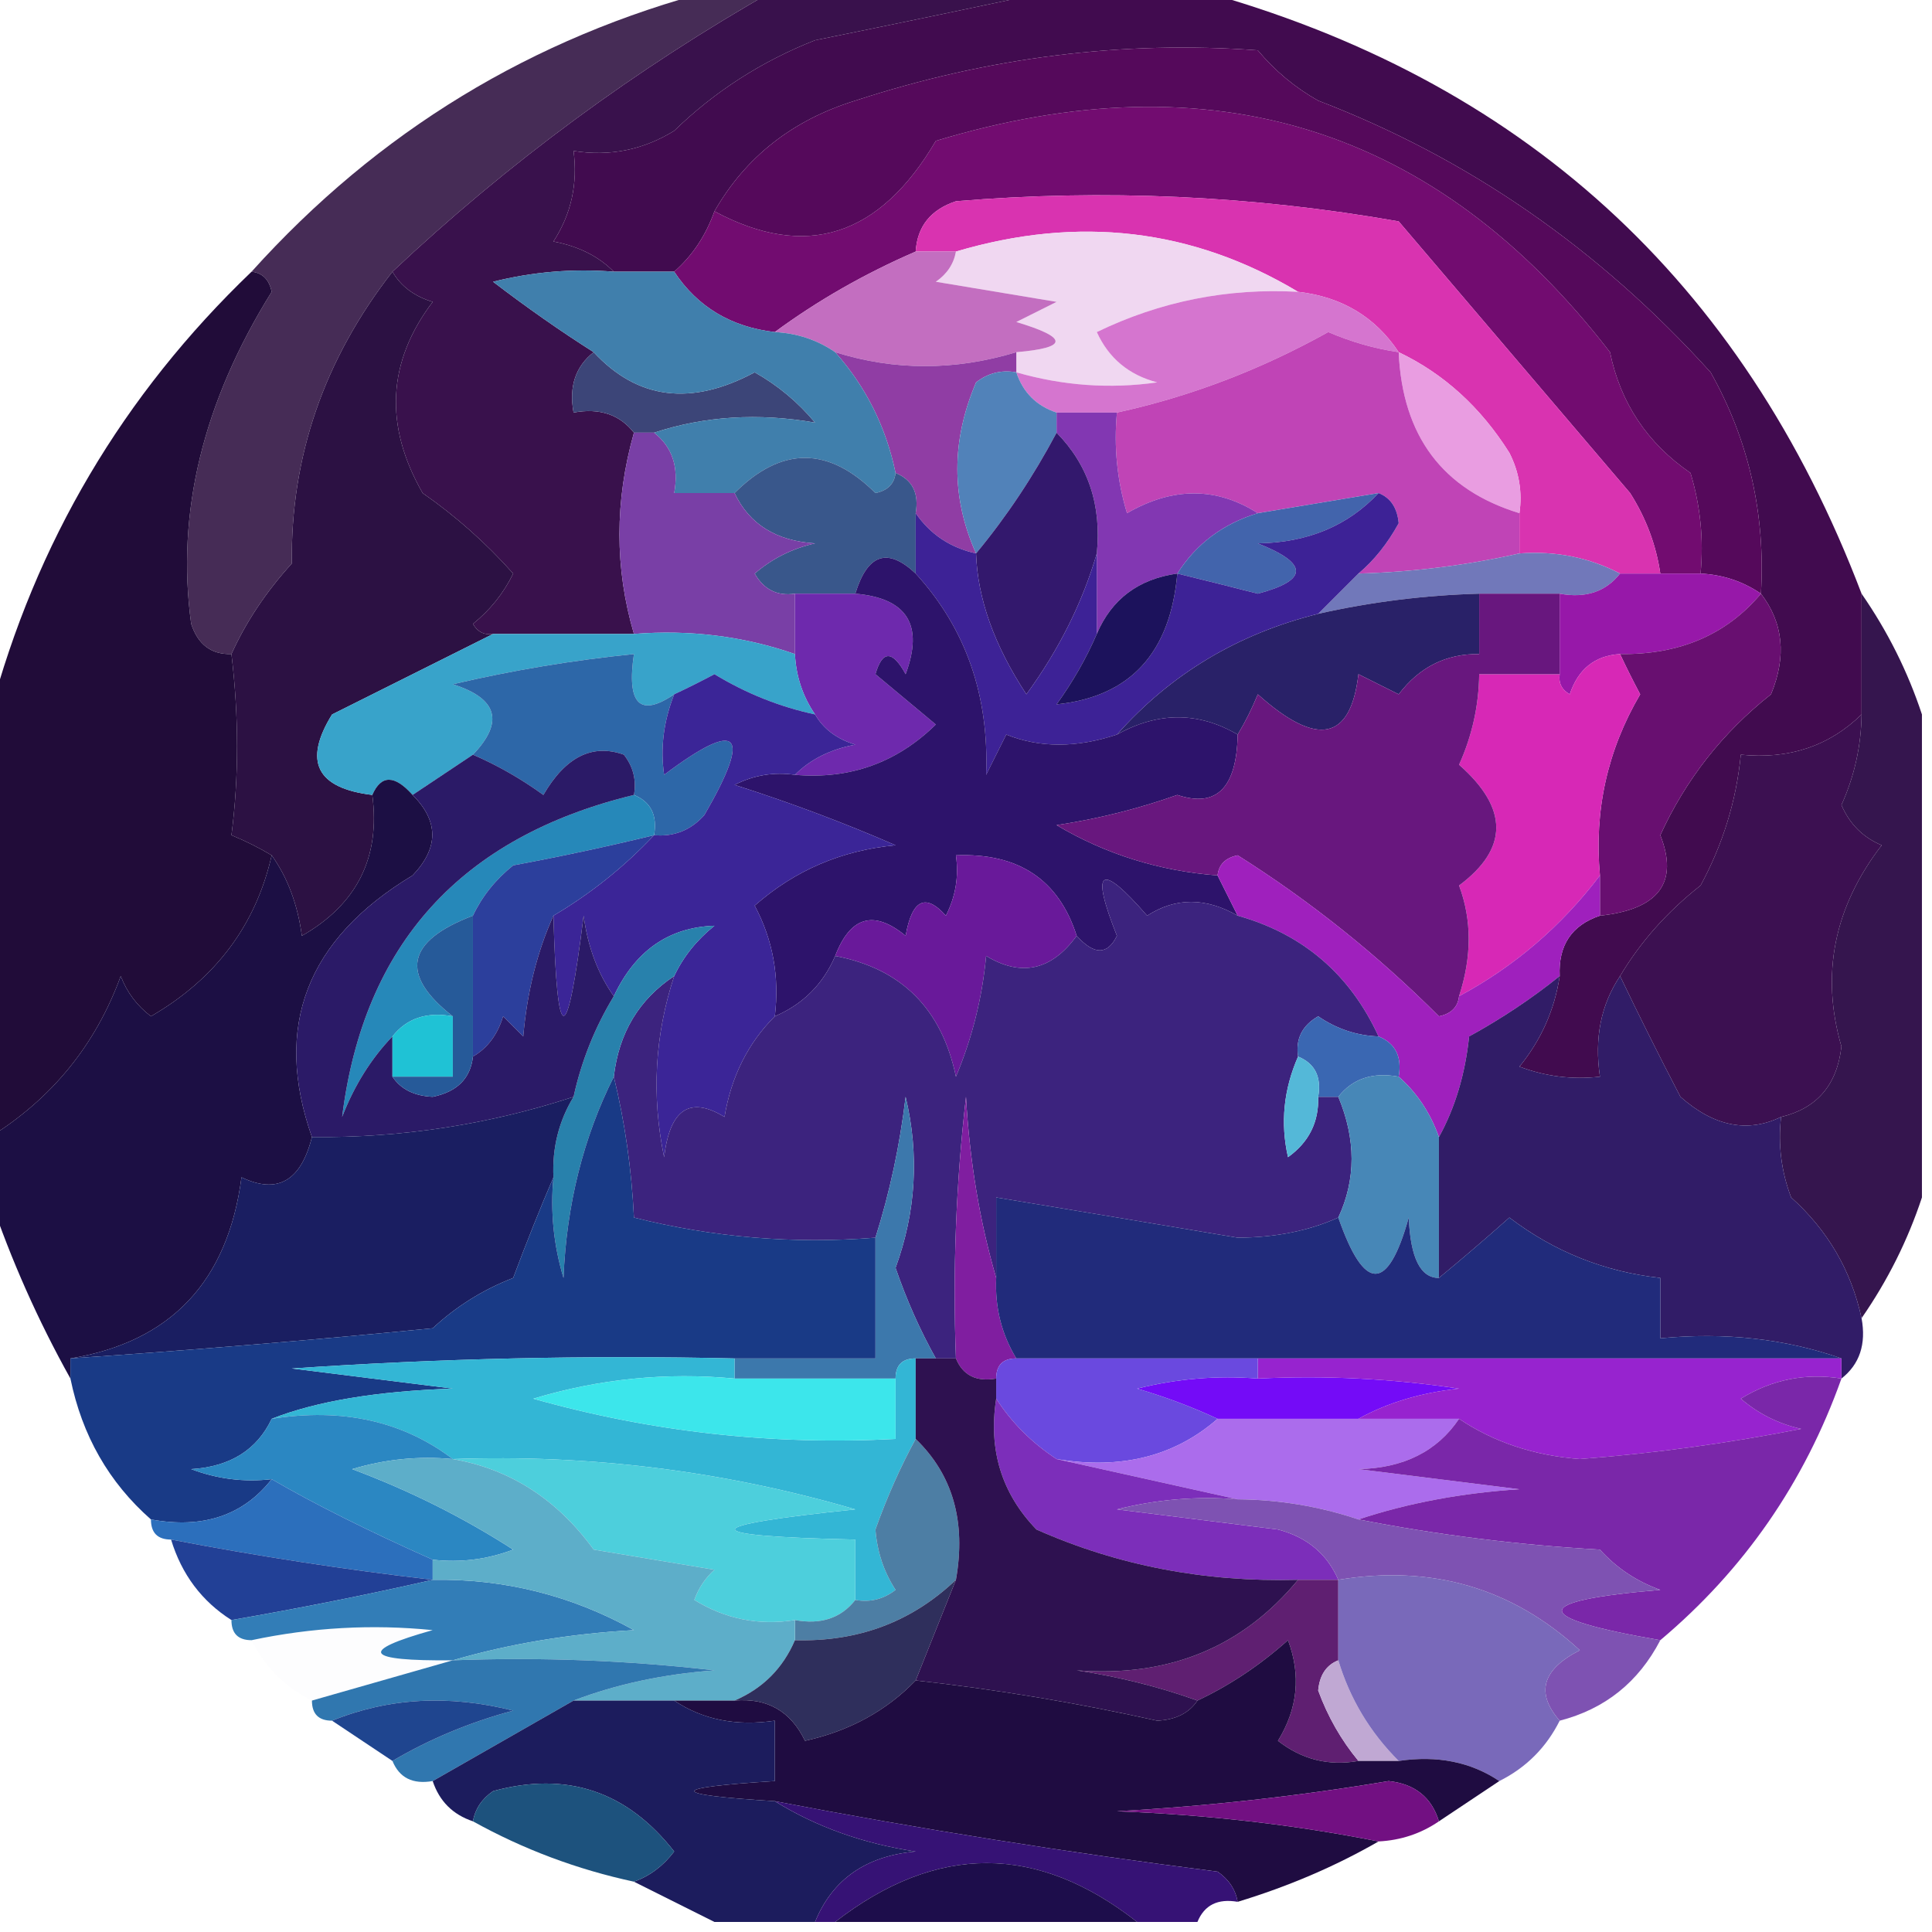 <?xml version="1.0" encoding="UTF-8"?>
<svg xmlns="http://www.w3.org/2000/svg" version="1.1" width="96px" height="96px" style="shape-rendering:geometricPrecision; text-rendering:geometricPrecision; image-rendering:optimizeQuality; fill-rule:evenodd; clip-rule:evenodd" xmlns:xlink="http://www.w3.org/1999/xlink">
<g><path style="opacity:1" fill="#410b4f" d="M 52.5,-0.5 C 54.833,-0.5 57.167,-0.5 59.5,-0.5C 75.57,3.903 86.57,13.903 92.5,29.5C 92.5,31.5 92.5,33.5 92.5,35.5C 90.886,37.075 88.886,37.741 86.5,37.5C 86.276,39.787 85.609,41.953 84.5,44C 82.845,45.301 81.511,46.801 80.5,48.5C 79.549,49.919 79.216,51.585 79.5,53.5C 78.127,53.657 76.793,53.49 75.5,53C 76.582,51.67 77.249,50.17 77.5,48.5C 77.427,46.973 78.094,45.973 79.5,45.5C 82.423,45.187 83.423,43.854 82.5,41.5C 83.761,38.736 85.595,36.403 88,34.5C 88.78,32.613 88.613,30.946 87.5,29.5C 87.732,25.543 86.899,21.876 85,18.5C 79.453,12.36 72.953,7.86 65.5,5C 64.354,4.355 63.354,3.522 62.5,2.5C 55.774,2.007 49.107,2.841 42.5,5C 39.383,5.963 37.049,7.796 35.5,10.5C 35.068,11.71 34.401,12.71 33.5,13.5C 32.5,13.5 31.5,13.5 30.5,13.5C 29.738,12.732 28.738,12.232 27.5,12C 28.38,10.644 28.713,9.144 28.5,7.5C 30.288,7.785 31.955,7.452 33.5,6.5C 35.512,4.545 37.846,3.045 40.5,2C 44.637,1.161 48.637,0.327 52.5,-0.5 Z"/></g>
<g><path style="opacity:0.86" fill="#290b3c" d="M 35.5,-0.5 C 36.5,-0.5 37.5,-0.5 38.5,-0.5C 31.58,3.427 25.247,8.093 19.5,13.5C 16.102,17.863 14.436,22.696 14.5,28C 13.219,29.409 12.219,30.909 11.5,32.5C 10.503,32.53 9.836,32.03 9.5,31C 8.745,25.494 10.078,19.994 13.5,14.5C 13.376,13.893 13.043,13.56 12.5,13.5C 18.776,6.529 26.443,1.863 35.5,-0.5 Z"/></g>
<g><path style="opacity:1" fill="#720c70" d="M 84.5,28.5 C 83.833,28.5 83.167,28.5 82.5,28.5C 82.291,27.078 81.791,25.745 81,24.5C 77.167,20 73.333,15.5 69.5,11C 62.202,9.717 54.869,9.383 47.5,10C 46.244,10.417 45.577,11.25 45.5,12.5C 42.968,13.596 40.635,14.929 38.5,16.5C 36.326,16.25 34.659,15.25 33.5,13.5C 34.401,12.71 35.068,11.71 35.5,10.5C 40.036,12.932 43.703,11.765 46.5,7C 60.227,2.845 71.393,6.345 80,17.5C 80.518,20.023 81.852,22.023 84,23.5C 84.493,25.134 84.66,26.801 84.5,28.5 Z"/></g>
<g><path style="opacity:1" fill="#d933b0" d="M 82.5,28.5 C 81.833,28.5 81.167,28.5 80.5,28.5C 78.958,27.699 77.291,27.366 75.5,27.5C 75.5,26.833 75.5,26.167 75.5,25.5C 75.65,24.448 75.483,23.448 75,22.5C 73.574,20.234 71.74,18.568 69.5,17.5C 68.341,15.75 66.674,14.75 64.5,14.5C 59.252,11.36 53.585,10.694 47.5,12.5C 46.833,12.5 46.167,12.5 45.5,12.5C 45.577,11.25 46.244,10.417 47.5,10C 54.869,9.383 62.202,9.717 69.5,11C 73.333,15.5 77.167,20 81,24.5C 81.791,25.745 82.291,27.078 82.5,28.5 Z"/></g>
<g><path style="opacity:1" fill="#55095b" d="M 87.5,29.5 C 86.609,28.89 85.609,28.557 84.5,28.5C 84.66,26.801 84.493,25.134 84,23.5C 81.852,22.023 80.518,20.023 80,17.5C 71.393,6.345 60.227,2.845 46.5,7C 43.703,11.765 40.036,12.932 35.5,10.5C 37.049,7.796 39.383,5.963 42.5,5C 49.107,2.841 55.774,2.007 62.5,2.5C 63.354,3.522 64.354,4.355 65.5,5C 72.953,7.86 79.453,12.36 85,18.5C 86.899,21.876 87.732,25.543 87.5,29.5 Z"/></g>
<g><path style="opacity:1" fill="#f0d7f1" d="M 64.5,14.5 C 60.987,14.307 57.654,14.974 54.5,16.5C 55.09,17.799 56.09,18.632 57.5,19C 55.153,19.334 52.819,19.167 50.5,18.5C 50.5,18.167 50.5,17.833 50.5,17.5C 53.097,17.279 53.097,16.779 50.5,16C 51.167,15.667 51.833,15.333 52.5,15C 50.5,14.667 48.5,14.333 46.5,14C 47.056,13.617 47.389,13.117 47.5,12.5C 53.585,10.694 59.252,11.36 64.5,14.5 Z"/></g>
<g><path style="opacity:1" fill="#c36ec0" d="M 45.5,12.5 C 46.167,12.5 46.833,12.5 47.5,12.5C 47.389,13.117 47.056,13.617 46.5,14C 48.5,14.333 50.5,14.667 52.5,15C 51.833,15.333 51.167,15.667 50.5,16C 53.097,16.779 53.097,17.279 50.5,17.5C 47.447,18.424 44.447,18.424 41.5,17.5C 40.609,16.89 39.609,16.557 38.5,16.5C 40.635,14.929 42.968,13.596 45.5,12.5 Z"/></g>
<g><path style="opacity:1" fill="#39114c" d="M 38.5,-0.5 C 43.167,-0.5 47.833,-0.5 52.5,-0.5C 48.637,0.327 44.637,1.161 40.5,2C 37.846,3.045 35.512,4.545 33.5,6.5C 31.955,7.452 30.288,7.785 28.5,7.5C 28.713,9.144 28.38,10.644 27.5,12C 28.738,12.232 29.738,12.732 30.5,13.5C 28.473,13.338 26.473,13.505 24.5,14C 26.183,15.286 27.849,16.453 29.5,17.5C 28.596,18.209 28.263,19.209 28.5,20.5C 29.791,20.263 30.791,20.596 31.5,21.5C 30.54,24.902 30.54,28.235 31.5,31.5C 29.167,31.5 26.833,31.5 24.5,31.5C 24.062,31.565 23.728,31.399 23.5,31C 24.357,30.311 25.023,29.478 25.5,28.5C 24.149,26.981 22.649,25.648 21,24.5C 19.078,21.144 19.245,17.978 21.5,15C 20.584,14.722 19.918,14.222 19.5,13.5C 25.247,8.093 31.58,3.427 38.5,-0.5 Z"/></g>
<g><path style="opacity:1" fill="#d575cf" d="M 64.5,14.5 C 66.674,14.75 68.341,15.75 69.5,17.5C 68.305,17.323 67.138,16.989 66,16.5C 62.634,18.375 59.134,19.708 55.5,20.5C 54.5,20.5 53.5,20.5 52.5,20.5C 51.5,20.167 50.833,19.5 50.5,18.5C 52.819,19.167 55.153,19.334 57.5,19C 56.09,18.632 55.09,17.799 54.5,16.5C 57.654,14.974 60.987,14.307 64.5,14.5 Z"/></g>
<g><path style="opacity:1" fill="#903da4" d="M 41.5,17.5 C 44.447,18.424 47.447,18.424 50.5,17.5C 50.5,17.833 50.5,18.167 50.5,18.5C 49.761,18.369 49.094,18.536 48.5,19C 47.262,21.907 47.262,24.741 48.5,27.5C 47.222,27.218 46.222,26.551 45.5,25.5C 45.672,24.508 45.338,23.842 44.5,23.5C 44.025,21.216 43.025,19.216 41.5,17.5 Z"/></g>
<g><path style="opacity:1" fill="#3c4578" d="M 29.5,17.5 C 31.683,19.856 34.35,20.189 37.5,18.5C 38.646,19.145 39.646,19.978 40.5,21C 37.681,20.508 35.014,20.674 32.5,21.5C 32.167,21.5 31.833,21.5 31.5,21.5C 30.791,20.596 29.791,20.263 28.5,20.5C 28.263,19.209 28.596,18.209 29.5,17.5 Z"/></g>
<g><path style="opacity:1" fill="#2c1143" d="M 19.5,13.5 C 19.918,14.222 20.584,14.722 21.5,15C 19.245,17.978 19.078,21.144 21,24.5C 22.649,25.648 24.149,26.981 25.5,28.5C 25.023,29.478 24.357,30.311 23.5,31C 23.728,31.399 24.062,31.565 24.5,31.5C 21.925,32.787 19.259,34.121 16.5,35.5C 15.059,37.833 15.725,39.166 18.5,39.5C 18.908,42.599 17.741,44.933 15,46.5C 14.79,44.942 14.29,43.608 13.5,42.5C 12.867,42.12 12.2,41.787 11.5,41.5C 11.872,38.617 11.872,35.617 11.5,32.5C 12.219,30.909 13.219,29.409 14.5,28C 14.436,22.696 16.102,17.863 19.5,13.5 Z"/></g>
<g><path style="opacity:1" fill="#5182b9" d="M 50.5,18.5 C 50.833,19.5 51.5,20.167 52.5,20.5C 52.5,20.833 52.5,21.167 52.5,21.5C 51.343,23.678 50.01,25.678 48.5,27.5C 47.262,24.741 47.262,21.907 48.5,19C 49.094,18.536 49.761,18.369 50.5,18.5 Z"/></g>
<g><path style="opacity:1" fill="#e99de1" d="M 69.5,17.5 C 71.74,18.568 73.574,20.234 75,22.5C 75.483,23.448 75.65,24.448 75.5,25.5C 71.684,24.334 69.684,21.667 69.5,17.5 Z"/></g>
<g><path style="opacity:1" fill="#407fac" d="M 30.5,13.5 C 31.5,13.5 32.5,13.5 33.5,13.5C 34.659,15.25 36.326,16.25 38.5,16.5C 39.609,16.557 40.609,16.89 41.5,17.5C 43.025,19.216 44.025,21.216 44.5,23.5C 44.44,24.043 44.107,24.376 43.5,24.5C 41.162,22.17 38.829,22.17 36.5,24.5C 35.5,24.5 34.5,24.5 33.5,24.5C 33.737,23.209 33.404,22.209 32.5,21.5C 35.014,20.674 37.681,20.508 40.5,21C 39.646,19.978 38.646,19.145 37.5,18.5C 34.35,20.189 31.683,19.856 29.5,17.5C 27.849,16.453 26.183,15.286 24.5,14C 26.473,13.505 28.473,13.338 30.5,13.5 Z"/></g>
<g><path style="opacity:1" fill="#c044b6" d="M 69.5,17.5 C 69.684,21.667 71.684,24.334 75.5,25.5C 75.5,26.167 75.5,26.833 75.5,27.5C 72.873,28.092 70.206,28.425 67.5,28.5C 68.278,27.844 68.944,27.011 69.5,26C 69.43,25.235 69.097,24.735 68.5,24.5C 66.5,24.833 64.5,25.167 62.5,25.5C 60.44,24.189 58.273,24.189 56,25.5C 55.507,23.866 55.34,22.199 55.5,20.5C 59.134,19.708 62.634,18.375 66,16.5C 67.138,16.989 68.305,17.323 69.5,17.5 Z"/></g>
<g><path style="opacity:1" fill="#8237b2" d="M 52.5,21.5 C 52.5,21.167 52.5,20.833 52.5,20.5C 53.5,20.5 54.5,20.5 55.5,20.5C 55.34,22.199 55.507,23.866 56,25.5C 58.273,24.189 60.44,24.189 62.5,25.5C 60.77,26.026 59.436,27.026 58.5,28.5C 56.569,28.771 55.236,29.771 54.5,31.5C 54.5,30.167 54.5,28.833 54.5,27.5C 54.741,25.102 54.074,23.102 52.5,21.5 Z"/></g>
<g><path style="opacity:1" fill="#39578b" d="M 44.5,23.5 C 45.338,23.842 45.672,24.508 45.5,25.5C 45.5,26.5 45.5,27.5 45.5,28.5C 44.105,27.185 43.105,27.519 42.5,29.5C 41.5,29.5 40.5,29.5 39.5,29.5C 38.624,29.631 37.957,29.297 37.5,28.5C 38.376,27.749 39.376,27.249 40.5,27C 38.563,26.878 37.23,26.045 36.5,24.5C 38.829,22.17 41.162,22.17 43.5,24.5C 44.107,24.376 44.44,24.043 44.5,23.5 Z"/></g>
<g><path style="opacity:1" fill="#210c39" d="M 12.5,13.5 C 13.043,13.56 13.376,13.893 13.5,14.5C 10.078,19.994 8.745,25.494 9.5,31C 9.836,32.03 10.503,32.53 11.5,32.5C 11.872,35.617 11.872,38.617 11.5,41.5C 12.2,41.787 12.867,42.12 13.5,42.5C 12.712,45.97 10.712,48.637 7.5,50.5C 6.808,49.975 6.308,49.308 6,48.5C 4.754,51.913 2.587,54.58 -0.5,56.5C -0.5,49.5 -0.5,42.5 -0.5,35.5C 1.772,26.956 6.106,19.623 12.5,13.5 Z"/></g>
<g><path style="opacity:1" fill="#793fa6" d="M 31.5,21.5 C 31.833,21.5 32.167,21.5 32.5,21.5C 33.404,22.209 33.737,23.209 33.5,24.5C 34.5,24.5 35.5,24.5 36.5,24.5C 37.23,26.045 38.563,26.878 40.5,27C 39.376,27.249 38.376,27.749 37.5,28.5C 37.957,29.297 38.624,29.631 39.5,29.5C 39.5,30.5 39.5,31.5 39.5,32.5C 36.946,31.612 34.279,31.279 31.5,31.5C 30.54,28.235 30.54,24.902 31.5,21.5 Z"/></g>
<g><path style="opacity:1" fill="#4264ac" d="M 68.5,24.5 C 66.974,26.13 64.974,26.963 62.5,27C 65.028,27.998 65.028,28.831 62.5,29.5C 61.151,29.154 59.818,28.821 58.5,28.5C 59.436,27.026 60.77,26.026 62.5,25.5C 64.5,25.167 66.5,24.833 68.5,24.5 Z"/></g>
<g><path style="opacity:1" fill="#7178ba" d="M 75.5,27.5 C 77.291,27.366 78.958,27.699 80.5,28.5C 79.791,29.404 78.791,29.737 77.5,29.5C 76.167,29.5 74.833,29.5 73.5,29.5C 70.794,29.575 68.127,29.908 65.5,30.5C 66.167,29.833 66.833,29.167 67.5,28.5C 70.206,28.425 72.873,28.092 75.5,27.5 Z"/></g>
<g><path style="opacity:1" fill="#33186d" d="M 52.5,21.5 C 54.074,23.102 54.741,25.102 54.5,27.5C 53.783,29.953 52.616,32.287 51,34.5C 49.405,32.073 48.572,29.74 48.5,27.5C 50.01,25.678 51.343,23.678 52.5,21.5 Z"/></g>
<g><path style="opacity:1" fill="#6e29ad" d="M 39.5,29.5 C 40.5,29.5 41.5,29.5 42.5,29.5C 45.076,29.722 45.91,31.055 45,33.5C 44.346,32.304 43.846,32.304 43.5,33.5C 44.5,34.333 45.5,35.167 46.5,36C 44.559,37.903 42.226,38.736 39.5,38.5C 40.263,37.732 41.263,37.232 42.5,37C 41.584,36.722 40.917,36.222 40.5,35.5C 39.89,34.609 39.557,33.609 39.5,32.5C 39.5,31.5 39.5,30.5 39.5,29.5 Z"/></g>
<g><path style="opacity:1" fill="#9718a9" d="M 80.5,28.5 C 81.167,28.5 81.833,28.5 82.5,28.5C 83.167,28.5 83.833,28.5 84.5,28.5C 85.609,28.557 86.609,28.89 87.5,29.5C 85.794,31.536 83.461,32.536 80.5,32.5C 79.25,32.577 78.417,33.244 78,34.5C 77.601,34.272 77.435,33.938 77.5,33.5C 77.5,32.167 77.5,30.833 77.5,29.5C 78.791,29.737 79.791,29.404 80.5,28.5 Z"/></g>
<g><path style="opacity:1" fill="#38a3ca" d="M 24.5,31.5 C 26.833,31.5 29.167,31.5 31.5,31.5C 34.279,31.279 36.946,31.612 39.5,32.5C 39.557,33.609 39.89,34.609 40.5,35.5C 38.742,35.123 37.075,34.456 35.5,33.5C 34.816,33.863 34.15,34.196 33.5,34.5C 31.797,35.66 31.131,34.993 31.5,32.5C 28.478,32.804 25.478,33.304 22.5,34C 24.727,34.704 25.06,35.871 23.5,37.5C 22.5,38.167 21.5,38.833 20.5,39.5C 19.604,38.494 18.938,38.494 18.5,39.5C 15.725,39.166 15.059,37.833 16.5,35.5C 19.259,34.121 21.925,32.787 24.5,31.5 Z"/></g>
<g><path style="opacity:1" fill="#680f70" d="M 87.5,29.5 C 88.613,30.946 88.78,32.613 88,34.5C 85.595,36.403 83.761,38.736 82.5,41.5C 83.423,43.854 82.423,45.187 79.5,45.5C 79.5,44.833 79.5,44.167 79.5,43.5C 79.204,40.276 79.87,37.276 81.5,34.5C 81.137,33.816 80.804,33.15 80.5,32.5C 83.461,32.536 85.794,31.536 87.5,29.5 Z"/></g>
<g><path style="opacity:1" fill="#2d67a8" d="M 33.5,34.5 C 32.972,35.847 32.805,37.181 33,38.5C 36.725,35.703 37.392,36.37 35,40.5C 34.329,41.252 33.496,41.586 32.5,41.5C 32.672,40.508 32.338,39.842 31.5,39.5C 31.631,38.761 31.464,38.094 31,37.5C 29.434,36.939 28.101,37.606 27,39.5C 25.887,38.695 24.721,38.028 23.5,37.5C 25.06,35.871 24.727,34.704 22.5,34C 25.478,33.304 28.478,32.804 31.5,32.5C 31.131,34.993 31.797,35.66 33.5,34.5 Z"/></g>
<g><path style="opacity:1" fill="#292168" d="M 73.5,29.5 C 73.5,30.5 73.5,31.5 73.5,32.5C 71.857,32.48 70.524,33.147 69.5,34.5C 68.833,34.167 68.167,33.833 67.5,33.5C 67.113,36.807 65.446,37.141 62.5,34.5C 62.213,35.2 61.88,35.867 61.5,36.5C 59.549,35.359 57.549,35.359 55.5,36.5C 58.166,33.496 61.499,31.496 65.5,30.5C 68.127,29.908 70.794,29.575 73.5,29.5 Z"/></g>
<g><path style="opacity:1" fill="#3c1051" d="M 92.5,35.5 C 92.481,37.06 92.148,38.56 91.5,40C 91.905,40.945 92.572,41.612 93.5,42C 91.127,45.086 90.461,48.419 91.5,52C 91.285,53.908 90.285,55.074 88.5,55.5C 86.835,56.306 85.169,55.973 83.5,54.5C 82.441,52.466 81.441,50.466 80.5,48.5C 81.511,46.801 82.845,45.301 84.5,44C 85.609,41.953 86.276,39.787 86.5,37.5C 88.886,37.741 90.886,37.075 92.5,35.5 Z"/></g>
<g><path style="opacity:1" fill="#3d2296" d="M 68.5,24.5 C 69.097,24.735 69.43,25.235 69.5,26C 68.944,27.011 68.278,27.844 67.5,28.5C 66.833,29.167 66.167,29.833 65.5,30.5C 61.499,31.496 58.166,33.496 55.5,36.5C 53.494,37.166 51.66,37.166 50,36.5C 49.667,37.167 49.333,37.833 49,38.5C 49.153,34.553 47.986,31.219 45.5,28.5C 45.5,27.5 45.5,26.5 45.5,25.5C 46.222,26.551 47.222,27.218 48.5,27.5C 48.572,29.74 49.405,32.073 51,34.5C 52.616,32.287 53.783,29.953 54.5,27.5C 54.5,28.833 54.5,30.167 54.5,31.5C 53.972,32.721 53.305,33.887 52.5,35C 56.152,34.622 58.152,32.456 58.5,28.5C 59.818,28.821 61.151,29.154 62.5,29.5C 65.028,28.831 65.028,27.998 62.5,27C 64.974,26.963 66.974,26.13 68.5,24.5 Z"/></g>
<g><path style="opacity:1" fill="#1c125c" d="M 58.5,28.5 C 58.152,32.456 56.152,34.622 52.5,35C 53.305,33.887 53.972,32.721 54.5,31.5C 55.236,29.771 56.569,28.771 58.5,28.5 Z"/></g>
<g><path style="opacity:1" fill="#2d136b" d="M 45.5,28.5 C 47.986,31.219 49.153,34.553 49,38.5C 49.333,37.833 49.667,37.167 50,36.5C 51.66,37.166 53.494,37.166 55.5,36.5C 57.549,35.359 59.549,35.359 61.5,36.5C 61.45,39.152 60.45,40.152 58.5,39.5C 56.556,40.189 54.556,40.689 52.5,41C 54.941,42.446 57.608,43.279 60.5,43.5C 60.833,44.167 61.167,44.833 61.5,45.5C 59.914,44.587 58.414,44.587 57,45.5C 54.67,42.818 54.17,43.151 55.5,46.5C 55.03,47.463 54.364,47.463 53.5,46.5C 52.608,43.708 50.608,42.375 47.5,42.5C 47.65,43.552 47.483,44.552 47,45.5C 45.984,44.366 45.317,44.699 45,46.5C 43.421,45.2 42.255,45.534 41.5,47.5C 40.9,48.9 39.9,49.9 38.5,50.5C 38.739,48.533 38.406,46.7 37.5,45C 39.49,43.249 41.823,42.249 44.5,42C 41.924,40.878 39.257,39.878 36.5,39C 37.448,38.517 38.448,38.35 39.5,38.5C 42.226,38.736 44.559,37.903 46.5,36C 45.5,35.167 44.5,34.333 43.5,33.5C 43.846,32.304 44.346,32.304 45,33.5C 45.91,31.055 45.076,29.722 42.5,29.5C 43.105,27.519 44.105,27.185 45.5,28.5 Z"/></g>
<g><path style="opacity:1" fill="#d728b6" d="M 80.5,32.5 C 80.804,33.15 81.137,33.816 81.5,34.5C 79.87,37.276 79.204,40.276 79.5,43.5C 77.582,46.026 75.249,48.026 72.5,49.5C 73.138,47.54 73.138,45.707 72.5,44C 74.964,42.165 74.964,40.165 72.5,38C 73.148,36.56 73.481,35.06 73.5,33.5C 74.833,33.5 76.167,33.5 77.5,33.5C 77.435,33.938 77.601,34.272 78,34.5C 78.417,33.244 79.25,32.577 80.5,32.5 Z"/></g>
<g><path style="opacity:0.969" fill="#300f49" d="M 92.5,29.5 C 93.797,31.371 94.797,33.371 95.5,35.5C 95.5,43.5 95.5,51.5 95.5,59.5C 94.797,61.629 93.797,63.629 92.5,65.5C 91.986,63.132 90.82,61.132 89,59.5C 88.51,58.207 88.343,56.873 88.5,55.5C 90.285,55.074 91.285,53.908 91.5,52C 90.461,48.419 91.127,45.086 93.5,42C 92.572,41.612 91.905,40.945 91.5,40C 92.148,38.56 92.481,37.06 92.5,35.5C 92.5,33.5 92.5,31.5 92.5,29.5 Z"/></g>
<g><path style="opacity:1" fill="#68177e" d="M 73.5,29.5 C 74.833,29.5 76.167,29.5 77.5,29.5C 77.5,30.833 77.5,32.167 77.5,33.5C 76.167,33.5 74.833,33.5 73.5,33.5C 73.481,35.06 73.148,36.56 72.5,38C 74.964,40.165 74.964,42.165 72.5,44C 73.138,45.707 73.138,47.54 72.5,49.5C 72.44,50.043 72.107,50.376 71.5,50.5C 68.455,47.453 65.122,44.787 61.5,42.5C 60.893,42.624 60.56,42.957 60.5,43.5C 57.608,43.279 54.941,42.446 52.5,41C 54.556,40.689 56.556,40.189 58.5,39.5C 60.45,40.152 61.45,39.152 61.5,36.5C 61.88,35.867 62.213,35.2 62.5,34.5C 65.446,37.141 67.113,36.807 67.5,33.5C 68.167,33.833 68.833,34.167 69.5,34.5C 70.524,33.147 71.857,32.48 73.5,32.5C 73.5,31.5 73.5,30.5 73.5,29.5 Z"/></g>
<g><path style="opacity:1" fill="#3b2597" d="M 40.5,35.5 C 40.917,36.222 41.584,36.722 42.5,37C 41.263,37.232 40.263,37.732 39.5,38.5C 38.448,38.35 37.448,38.517 36.5,39C 39.257,39.878 41.924,40.878 44.5,42C 41.823,42.249 39.49,43.249 37.5,45C 38.406,46.7 38.739,48.533 38.5,50.5C 37.168,51.83 36.334,53.497 36,55.5C 34.283,54.448 33.283,55.114 33,57.5C 32.366,54.445 32.532,51.445 33.5,48.5C 33.953,47.542 34.62,46.708 35.5,46C 33.228,46.077 31.562,47.243 30.5,49.5C 29.71,48.392 29.21,47.058 29,45.5C 28.177,52.134 27.677,52.134 27.5,45.5C 29.349,44.407 31.016,43.074 32.5,41.5C 33.496,41.586 34.329,41.252 35,40.5C 37.392,36.37 36.725,35.703 33,38.5C 32.805,37.181 32.972,35.847 33.5,34.5C 34.15,34.196 34.816,33.863 35.5,33.5C 37.075,34.456 38.742,35.123 40.5,35.5 Z"/></g>
<g><path style="opacity:1" fill="#2688b9" d="M 31.5,39.5 C 32.338,39.842 32.672,40.508 32.5,41.5C 30.199,42.06 27.866,42.56 25.5,43C 24.619,43.708 23.953,44.542 23.5,45.5C 20.18,46.761 19.846,48.428 22.5,50.5C 21.209,50.263 20.209,50.596 19.5,51.5C 18.442,52.6 17.608,53.934 17,55.5C 18.073,46.92 22.906,41.587 31.5,39.5 Z"/></g>
<g><path style="opacity:1" fill="#2c3f9c" d="M 32.5,41.5 C 31.016,43.074 29.349,44.407 27.5,45.5C 26.691,47.292 26.191,49.292 26,51.5C 25.667,51.167 25.333,50.833 25,50.5C 24.722,51.416 24.222,52.083 23.5,52.5C 23.5,50.167 23.5,47.833 23.5,45.5C 23.953,44.542 24.619,43.708 25.5,43C 27.866,42.56 30.199,42.06 32.5,41.5 Z"/></g>
<g><path style="opacity:1" fill="#69199a" d="M 53.5,46.5 C 52.249,48.22 50.749,48.553 49,47.5C 48.808,49.577 48.308,51.577 47.5,53.5C 46.795,50.128 44.795,48.128 41.5,47.5C 42.255,45.534 43.421,45.2 45,46.5C 45.317,44.699 45.984,44.366 47,45.5C 47.483,44.552 47.65,43.552 47.5,42.5C 50.608,42.375 52.608,43.708 53.5,46.5 Z"/></g>
<g><path style="opacity:1" fill="#9f20bd" d="M 72.5,49.5 C 75.249,48.026 77.582,46.026 79.5,43.5C 79.5,44.167 79.5,44.833 79.5,45.5C 78.094,45.973 77.427,46.973 77.5,48.5C 76.115,49.614 74.615,50.614 73,51.5C 72.802,53.382 72.302,55.048 71.5,56.5C 71.068,55.291 70.401,54.291 69.5,53.5C 69.672,52.508 69.338,51.842 68.5,51.5C 67.08,48.412 64.747,46.412 61.5,45.5C 61.167,44.833 60.833,44.167 60.5,43.5C 60.56,42.957 60.893,42.624 61.5,42.5C 65.122,44.787 68.455,47.453 71.5,50.5C 72.107,50.376 72.44,50.043 72.5,49.5 Z"/></g>
<g><path style="opacity:1" fill="#1c0f44" d="M 20.5,39.5 C 21.807,40.802 21.807,42.135 20.5,43.5C 15.234,46.674 13.568,51.007 15.5,56.5C 14.951,58.687 13.785,59.354 12,58.5C 11.32,63.677 8.487,66.677 3.5,67.5C 3.5,67.833 3.5,68.167 3.5,68.5C 1.886,65.608 0.553,62.608 -0.5,59.5C -0.5,58.5 -0.5,57.5 -0.5,56.5C 2.587,54.58 4.754,51.913 6,48.5C 6.308,49.308 6.808,49.975 7.5,50.5C 10.712,48.637 12.712,45.97 13.5,42.5C 14.29,43.608 14.79,44.942 15,46.5C 17.741,44.933 18.908,42.599 18.5,39.5C 18.938,38.494 19.604,38.494 20.5,39.5 Z"/></g>
<g><path style="opacity:1" fill="#3c237e" d="M 61.5,45.5 C 64.747,46.412 67.08,48.412 68.5,51.5C 67.417,51.461 66.417,51.127 65.5,50.5C 64.703,50.957 64.369,51.624 64.5,52.5C 63.782,54.137 63.615,55.803 64,57.5C 65.039,56.756 65.539,55.756 65.5,54.5C 65.833,54.5 66.167,54.5 66.5,54.5C 67.38,56.611 67.38,58.611 66.5,60.5C 65.036,61.16 63.369,61.493 61.5,61.5C 57.493,60.827 53.493,60.161 49.5,59.5C 49.5,60.833 49.5,62.167 49.5,63.5C 48.681,60.695 48.181,57.695 48,54.5C 47.501,58.821 47.334,63.154 47.5,67.5C 47.167,67.5 46.833,67.5 46.5,67.5C 45.711,66.085 45.044,64.585 44.5,63C 45.517,60.213 45.684,57.38 45,54.5C 44.71,56.92 44.21,59.254 43.5,61.5C 39.445,61.824 35.445,61.491 31.5,60.5C 31.381,58.074 31.047,55.74 30.5,53.5C 30.75,51.326 31.75,49.659 33.5,48.5C 32.532,51.445 32.366,54.445 33,57.5C 33.283,55.114 34.283,54.448 36,55.5C 36.334,53.497 37.168,51.83 38.5,50.5C 39.9,49.9 40.9,48.9 41.5,47.5C 44.795,48.128 46.795,50.128 47.5,53.5C 48.308,51.577 48.808,49.577 49,47.5C 50.749,48.553 52.249,48.22 53.5,46.5C 54.364,47.463 55.03,47.463 55.5,46.5C 54.17,43.151 54.67,42.818 57,45.5C 58.414,44.587 59.914,44.587 61.5,45.5 Z"/></g>
<g><path style="opacity:1" fill="#3a67b2" d="M 68.5,51.5 C 69.338,51.842 69.672,52.508 69.5,53.5C 68.209,53.263 67.209,53.596 66.5,54.5C 66.167,54.5 65.833,54.5 65.5,54.5C 65.672,53.508 65.338,52.842 64.5,52.5C 64.369,51.624 64.703,50.957 65.5,50.5C 66.417,51.127 67.417,51.461 68.5,51.5 Z"/></g>
<g><path style="opacity:1" fill="#2881ac" d="M 33.5,48.5 C 31.75,49.659 30.75,51.326 30.5,53.5C 28.982,56.534 28.149,59.867 28,63.5C 27.506,61.866 27.34,60.199 27.5,58.5C 27.433,57.041 27.766,55.708 28.5,54.5C 28.892,52.716 29.559,51.05 30.5,49.5C 31.562,47.243 33.228,46.077 35.5,46C 34.62,46.708 33.953,47.542 33.5,48.5 Z"/></g>
<g><path style="opacity:1" fill="#54b8d8" d="M 64.5,52.5 C 65.338,52.842 65.672,53.508 65.5,54.5C 65.539,55.756 65.039,56.756 64,57.5C 63.615,55.803 63.782,54.137 64.5,52.5 Z"/></g>
<g><path style="opacity:1" fill="#2b1a67" d="M 23.5,37.5 C 24.721,38.028 25.887,38.695 27,39.5C 28.101,37.606 29.434,36.939 31,37.5C 31.464,38.094 31.631,38.761 31.5,39.5C 22.906,41.587 18.073,46.92 17,55.5C 17.608,53.934 18.442,52.6 19.5,51.5C 19.5,52.167 19.5,52.833 19.5,53.5C 19.917,54.124 20.584,54.457 21.5,54.5C 22.713,54.253 23.38,53.586 23.5,52.5C 24.222,52.083 24.722,51.416 25,50.5C 25.333,50.833 25.667,51.167 26,51.5C 26.191,49.292 26.691,47.292 27.5,45.5C 27.677,52.134 28.177,52.134 29,45.5C 29.21,47.058 29.71,48.392 30.5,49.5C 29.559,51.05 28.892,52.716 28.5,54.5C 24.302,55.876 19.969,56.542 15.5,56.5C 13.568,51.007 15.234,46.674 20.5,43.5C 21.807,42.135 21.807,40.802 20.5,39.5C 21.5,38.833 22.5,38.167 23.5,37.5 Z"/></g>
<g><path style="opacity:1" fill="#1fc2d5" d="M 22.5,50.5 C 22.5,51.5 22.5,52.5 22.5,53.5C 21.5,53.5 20.5,53.5 19.5,53.5C 19.5,52.833 19.5,52.167 19.5,51.5C 20.209,50.596 21.209,50.263 22.5,50.5 Z"/></g>
<g><path style="opacity:1" fill="#265a99" d="M 23.5,45.5 C 23.5,47.833 23.5,50.167 23.5,52.5C 23.38,53.586 22.713,54.253 21.5,54.5C 20.584,54.457 19.917,54.124 19.5,53.5C 20.5,53.5 21.5,53.5 22.5,53.5C 22.5,52.5 22.5,51.5 22.5,50.5C 19.846,48.428 20.18,46.761 23.5,45.5 Z"/></g>
<g><path style="opacity:1" fill="#4787b7" d="M 69.5,53.5 C 70.401,54.291 71.068,55.291 71.5,56.5C 71.5,58.833 71.5,61.167 71.5,63.5C 70.583,63.506 70.083,62.506 70,60.5C 68.961,64.223 67.794,64.223 66.5,60.5C 67.38,58.611 67.38,56.611 66.5,54.5C 67.209,53.596 68.209,53.263 69.5,53.5 Z"/></g>
<g><path style="opacity:1" fill="#1a1e61" d="M 28.5,54.5 C 27.766,55.708 27.433,57.041 27.5,58.5C 26.837,60.042 26.17,61.709 25.5,63.5C 23.998,64.083 22.665,64.916 21.5,66C 15.502,66.591 9.502,67.091 3.5,67.5C 8.487,66.677 11.32,63.677 12,58.5C 13.785,59.354 14.951,58.687 15.5,56.5C 19.969,56.542 24.302,55.876 28.5,54.5 Z"/></g>
<g><path style="opacity:1" fill="#311c67" d="M 77.5,48.5 C 77.249,50.17 76.582,51.67 75.5,53C 76.793,53.49 78.127,53.657 79.5,53.5C 79.216,51.585 79.549,49.919 80.5,48.5C 81.441,50.466 82.441,52.466 83.5,54.5C 85.169,55.973 86.835,56.306 88.5,55.5C 88.343,56.873 88.51,58.207 89,59.5C 90.82,61.132 91.986,63.132 92.5,65.5C 92.737,66.791 92.404,67.791 91.5,68.5C 91.5,68.167 91.5,67.833 91.5,67.5C 88.713,66.523 85.713,66.19 82.5,66.5C 82.5,65.5 82.5,64.5 82.5,63.5C 79.72,63.193 77.22,62.193 75,60.5C 73.826,61.544 72.659,62.544 71.5,63.5C 71.5,61.167 71.5,58.833 71.5,56.5C 72.302,55.048 72.802,53.382 73,51.5C 74.615,50.614 76.115,49.614 77.5,48.5 Z"/></g>
<g><path style="opacity:1" fill="#3c78ac" d="M 46.5,67.5 C 46.167,67.5 45.833,67.5 45.5,67.5C 44.833,67.5 44.5,67.833 44.5,68.5C 41.833,68.5 39.167,68.5 36.5,68.5C 36.5,68.167 36.5,67.833 36.5,67.5C 38.833,67.5 41.167,67.5 43.5,67.5C 43.5,65.5 43.5,63.5 43.5,61.5C 44.21,59.254 44.71,56.92 45,54.5C 45.684,57.38 45.517,60.213 44.5,63C 45.044,64.585 45.711,66.085 46.5,67.5 Z"/></g>
<g><path style="opacity:1" fill="#801ea0" d="M 49.5,63.5 C 49.433,64.959 49.766,66.292 50.5,67.5C 49.833,67.5 49.5,67.833 49.5,68.5C 48.508,68.672 47.842,68.338 47.5,67.5C 47.334,63.154 47.501,58.821 48,54.5C 48.181,57.695 48.681,60.695 49.5,63.5 Z"/></g>
<g><path style="opacity:1" fill="#193a86" d="M 30.5,53.5 C 31.047,55.74 31.381,58.074 31.5,60.5C 35.445,61.491 39.445,61.824 43.5,61.5C 43.5,63.5 43.5,65.5 43.5,67.5C 41.167,67.5 38.833,67.5 36.5,67.5C 29.159,67.334 21.826,67.5 14.5,68C 17.167,68.333 19.833,68.667 22.5,69C 18.72,69.125 15.72,69.625 13.5,70.5C 12.77,72.045 11.437,72.878 9.5,73C 10.793,73.49 12.127,73.657 13.5,73.5C 12.082,75.308 10.082,75.975 7.5,75.5C 5.412,73.664 4.079,71.331 3.5,68.5C 3.5,68.167 3.5,67.833 3.5,67.5C 9.502,67.091 15.502,66.591 21.5,66C 22.665,64.916 23.998,64.083 25.5,63.5C 26.17,61.709 26.837,60.042 27.5,58.5C 27.34,60.199 27.506,61.866 28,63.5C 28.149,59.867 28.982,56.534 30.5,53.5 Z"/></g>
<g><path style="opacity:1" fill="#212b7b" d="M 66.5,60.5 C 67.794,64.223 68.961,64.223 70,60.5C 70.083,62.506 70.583,63.506 71.5,63.5C 72.659,62.544 73.826,61.544 75,60.5C 77.22,62.193 79.72,63.193 82.5,63.5C 82.5,64.5 82.5,65.5 82.5,66.5C 85.713,66.19 88.713,66.523 91.5,67.5C 81.833,67.5 72.167,67.5 62.5,67.5C 58.5,67.5 54.5,67.5 50.5,67.5C 49.766,66.292 49.433,64.959 49.5,63.5C 49.5,62.167 49.5,60.833 49.5,59.5C 53.493,60.161 57.493,60.827 61.5,61.5C 63.369,61.493 65.036,61.16 66.5,60.5 Z"/></g>
<g><path style="opacity:1" fill="#33b6d5" d="M 36.5,67.5 C 36.5,67.833 36.5,68.167 36.5,68.5C 33.102,68.18 29.768,68.513 26.5,69.5C 32.377,71.157 38.377,71.823 44.5,71.5C 44.5,70.5 44.5,69.5 44.5,68.5C 44.5,67.833 44.833,67.5 45.5,67.5C 45.5,68.833 45.5,70.167 45.5,71.5C 44.74,72.893 44.074,74.393 43.5,76C 43.585,77.107 43.919,78.107 44.5,79C 43.906,79.464 43.239,79.631 42.5,79.5C 42.5,78.5 42.5,77.5 42.5,76.5C 34.527,76.326 34.527,75.826 42.5,75C 35.971,73.091 29.305,72.258 22.5,72.5C 20.012,70.612 17.012,69.945 13.5,70.5C 15.72,69.625 18.72,69.125 22.5,69C 19.833,68.667 17.167,68.333 14.5,68C 21.826,67.5 29.159,67.334 36.5,67.5 Z"/></g>
<g><path style="opacity:1" fill="#740bf7" d="M 62.5,68.5 C 65.85,68.335 69.183,68.502 72.5,69C 70.618,69.198 68.952,69.698 67.5,70.5C 65.167,70.5 62.833,70.5 60.5,70.5C 59.234,69.91 57.901,69.41 56.5,69C 58.473,68.504 60.473,68.338 62.5,68.5 Z"/></g>
<g><path style="opacity:1" fill="#3ce6eb" d="M 36.5,68.5 C 39.167,68.5 41.833,68.5 44.5,68.5C 44.5,69.5 44.5,70.5 44.5,71.5C 38.377,71.823 32.377,71.157 26.5,69.5C 29.768,68.513 33.102,68.18 36.5,68.5 Z"/></g>
<g><path style="opacity:1" fill="#9723cf" d="M 62.5,68.5 C 62.5,68.167 62.5,67.833 62.5,67.5C 72.167,67.5 81.833,67.5 91.5,67.5C 91.5,67.833 91.5,68.167 91.5,68.5C 89.712,68.215 88.045,68.548 86.5,69.5C 87.376,70.251 88.376,70.751 89.5,71C 85.863,71.717 82.196,72.217 78.5,72.5C 76.215,72.324 74.215,71.657 72.5,70.5C 70.833,70.5 69.167,70.5 67.5,70.5C 68.952,69.698 70.618,69.198 72.5,69C 69.183,68.502 65.85,68.335 62.5,68.5 Z"/></g>
<g><path style="opacity:1" fill="#6a49df" d="M 50.5,67.5 C 54.5,67.5 58.5,67.5 62.5,67.5C 62.5,67.833 62.5,68.167 62.5,68.5C 60.473,68.338 58.473,68.504 56.5,69C 57.901,69.41 59.234,69.91 60.5,70.5C 58.365,72.369 55.698,73.036 52.5,72.5C 51.272,71.694 50.272,70.694 49.5,69.5C 49.5,69.167 49.5,68.833 49.5,68.5C 49.5,67.833 49.833,67.5 50.5,67.5 Z"/></g>
<g><path style="opacity:1" fill="#ab6cec" d="M 60.5,70.5 C 62.833,70.5 65.167,70.5 67.5,70.5C 69.167,70.5 70.833,70.5 72.5,70.5C 71.411,72.117 69.744,72.95 67.5,73C 70.167,73.333 72.833,73.667 75.5,74C 72.635,74.183 69.969,74.683 67.5,75.5C 65.565,74.85 63.565,74.517 61.5,74.5C 58.5,73.833 55.5,73.167 52.5,72.5C 55.698,73.036 58.365,72.369 60.5,70.5 Z"/></g>
<g><path style="opacity:1" fill="#2b87c2" d="M 13.5,70.5 C 17.012,69.945 20.012,70.612 22.5,72.5C 20.801,72.34 19.134,72.507 17.5,73C 20.341,74.062 23.008,75.396 25.5,77C 24.207,77.49 22.873,77.657 21.5,77.5C 18.288,76.068 15.621,74.735 13.5,73.5C 12.127,73.657 10.793,73.49 9.5,73C 11.437,72.878 12.77,72.045 13.5,70.5 Z"/></g>
<g><path style="opacity:1" fill="#7a27a9" d="M 91.5,68.5 C 89.662,73.665 86.662,77.999 82.5,81.5C 75.983,80.38 75.983,79.546 82.5,79C 81.328,78.581 80.328,77.915 79.5,77C 75.415,76.767 71.415,76.267 67.5,75.5C 69.969,74.683 72.635,74.183 75.5,74C 72.833,73.667 70.167,73.333 67.5,73C 69.744,72.95 71.411,72.117 72.5,70.5C 74.215,71.657 76.215,72.324 78.5,72.5C 82.196,72.217 85.863,71.717 89.5,71C 88.376,70.751 87.376,70.251 86.5,69.5C 88.045,68.548 89.712,68.215 91.5,68.5 Z"/></g>
<g><path style="opacity:1" fill="#7c2eba" d="M 49.5,69.5 C 50.272,70.694 51.272,71.694 52.5,72.5C 55.5,73.167 58.5,73.833 61.5,74.5C 59.473,74.338 57.473,74.504 55.5,75C 58.167,75.333 60.833,75.667 63.5,76C 64.942,76.377 65.942,77.21 66.5,78.5C 65.833,78.5 65.167,78.5 64.5,78.5C 59.864,78.625 55.531,77.791 51.5,76C 49.771,74.211 49.104,72.044 49.5,69.5 Z"/></g>
<g><path style="opacity:1" fill="#2c6fbc" d="M 13.5,73.5 C 15.621,74.735 18.288,76.068 21.5,77.5C 21.5,77.833 21.5,78.167 21.5,78.5C 17.14,77.993 12.807,77.327 8.5,76.5C 7.833,76.5 7.5,76.167 7.5,75.5C 10.082,75.975 12.082,75.308 13.5,73.5 Z"/></g>
<g><path style="opacity:1" fill="#4dcfdc" d="M 22.5,72.5 C 29.305,72.258 35.971,73.091 42.5,75C 34.527,75.826 34.527,76.326 42.5,76.5C 42.5,77.5 42.5,78.5 42.5,79.5C 41.791,80.404 40.791,80.737 39.5,80.5C 37.712,80.785 36.045,80.452 34.5,79.5C 34.709,78.914 35.043,78.414 35.5,78C 33.5,77.667 31.5,77.333 29.5,77C 27.677,74.495 25.343,72.995 22.5,72.5 Z"/></g>
<g><path style="opacity:1" fill="#4d7ea4" d="M 45.5,71.5 C 47.343,73.279 48.01,75.612 47.5,78.5C 45.308,80.59 42.641,81.59 39.5,81.5C 39.5,81.167 39.5,80.833 39.5,80.5C 40.791,80.737 41.791,80.404 42.5,79.5C 43.239,79.631 43.906,79.464 44.5,79C 43.919,78.107 43.585,77.107 43.5,76C 44.074,74.393 44.74,72.893 45.5,71.5 Z"/></g>
<g><path style="opacity:1" fill="#224096" d="M 8.5,76.5 C 12.807,77.327 17.14,77.993 21.5,78.5C 18.275,79.237 14.941,79.903 11.5,80.5C 10.026,79.564 9.026,78.23 8.5,76.5 Z"/></g>
<g><path style="opacity:1" fill="#7e52b2" d="M 61.5,74.5 C 63.565,74.517 65.565,74.85 67.5,75.5C 71.415,76.267 75.415,76.767 79.5,77C 80.328,77.915 81.328,78.581 82.5,79C 75.983,79.546 75.983,80.38 82.5,81.5C 81.415,83.587 79.749,84.92 77.5,85.5C 76.293,84.12 76.627,82.953 78.5,82C 75.141,78.903 71.141,77.736 66.5,78.5C 65.942,77.21 64.942,76.377 63.5,76C 60.833,75.667 58.167,75.333 55.5,75C 57.473,74.504 59.473,74.338 61.5,74.5 Z"/></g>
<g><path style="opacity:1" fill="#327db7" d="M 21.5,78.5 C 25.049,78.439 28.382,79.272 31.5,81C 28.305,81.18 25.305,81.68 22.5,82.5C 18.107,82.543 17.774,82.043 21.5,81C 18.493,80.699 15.493,80.865 12.5,81.5C 11.833,81.5 11.5,81.167 11.5,80.5C 14.941,79.903 18.275,79.237 21.5,78.5 Z"/></g>
<g><path style="opacity:1" fill="#5daec9" d="M 22.5,72.5 C 25.343,72.995 27.677,74.495 29.5,77C 31.5,77.333 33.5,77.667 35.5,78C 35.043,78.414 34.709,78.914 34.5,79.5C 36.045,80.452 37.712,80.785 39.5,80.5C 39.5,80.833 39.5,81.167 39.5,81.5C 38.9,82.9 37.9,83.9 36.5,84.5C 35.5,84.5 34.5,84.5 33.5,84.5C 31.833,84.5 30.167,84.5 28.5,84.5C 30.631,83.686 32.964,83.186 35.5,83C 31.179,82.501 26.846,82.334 22.5,82.5C 25.305,81.68 28.305,81.18 31.5,81C 28.382,79.272 25.049,78.439 21.5,78.5C 21.5,78.167 21.5,77.833 21.5,77.5C 22.873,77.657 24.207,77.49 25.5,77C 23.008,75.396 20.341,74.062 17.5,73C 19.134,72.507 20.801,72.34 22.5,72.5 Z"/></g>
<g><path style="opacity:1" fill="#2f2f5c" d="M 47.5,78.5 C 46.833,80.167 46.167,81.833 45.5,83.5C 44.042,85.011 42.209,86.011 40,86.5C 39.29,85.027 38.124,84.36 36.5,84.5C 37.9,83.9 38.9,82.9 39.5,81.5C 42.641,81.59 45.308,80.59 47.5,78.5 Z"/></g>
<g><path style="opacity:1" fill="#5f1f71" d="M 64.5,78.5 C 65.167,78.5 65.833,78.5 66.5,78.5C 66.5,79.833 66.5,81.167 66.5,82.5C 65.903,82.735 65.57,83.235 65.5,84C 65.978,85.303 66.645,86.469 67.5,87.5C 66.022,87.762 64.689,87.429 63.5,86.5C 64.485,84.902 64.651,83.235 64,81.5C 62.6,82.748 61.1,83.748 59.5,84.5C 57.586,83.815 55.586,83.315 53.5,83C 58.066,83.353 61.733,81.853 64.5,78.5 Z"/></g>
<g><path style="opacity:0.008" fill="#224ea3" d="M 22.5,82.5 C 20.167,83.167 17.833,83.833 15.5,84.5C 14.167,83.833 13.167,82.833 12.5,81.5C 15.493,80.865 18.493,80.699 21.5,81C 17.774,82.043 18.107,82.543 22.5,82.5 Z"/></g>
<g><path style="opacity:1" fill="#3077af" d="M 22.5,82.5 C 26.846,82.334 31.179,82.501 35.5,83C 32.964,83.186 30.631,83.686 28.5,84.5C 26.167,85.833 23.833,87.167 21.5,88.5C 20.508,88.672 19.842,88.338 19.5,87.5C 21.359,86.406 23.359,85.573 25.5,85C 22.303,84.195 19.303,84.362 16.5,85.5C 15.833,85.5 15.5,85.167 15.5,84.5C 17.833,83.833 20.167,83.167 22.5,82.5 Z"/></g>
<g><path style="opacity:1" fill="#2e1150" d="M 45.5,67.5 C 45.833,67.5 46.167,67.5 46.5,67.5C 46.833,67.5 47.167,67.5 47.5,67.5C 47.842,68.338 48.508,68.672 49.5,68.5C 49.5,68.833 49.5,69.167 49.5,69.5C 49.104,72.044 49.771,74.211 51.5,76C 55.531,77.791 59.864,78.625 64.5,78.5C 61.733,81.853 58.066,83.353 53.5,83C 55.586,83.315 57.586,83.815 59.5,84.5C 59.083,85.124 58.416,85.457 57.5,85.5C 53.527,84.616 49.527,83.949 45.5,83.5C 46.167,81.833 46.833,80.167 47.5,78.5C 48.01,75.612 47.343,73.279 45.5,71.5C 45.5,70.167 45.5,68.833 45.5,67.5 Z"/></g>
<g><path style="opacity:1" fill="#1f458f" d="M 16.5,85.5 C 19.303,84.362 22.303,84.195 25.5,85C 23.359,85.573 21.359,86.406 19.5,87.5C 18.5,86.833 17.5,86.167 16.5,85.5 Z"/></g>
<g><path style="opacity:1" fill="#c0a8d3" d="M 66.5,82.5 C 67.075,84.411 68.075,86.078 69.5,87.5C 68.833,87.5 68.167,87.5 67.5,87.5C 66.645,86.469 65.978,85.303 65.5,84C 65.57,83.235 65.903,82.735 66.5,82.5 Z"/></g>
<g><path style="opacity:0.992" fill="#7868b9" d="M 66.5,78.5 C 71.141,77.736 75.141,78.903 78.5,82C 76.627,82.953 76.293,84.12 77.5,85.5C 76.833,86.833 75.833,87.833 74.5,88.5C 73.081,87.549 71.415,87.216 69.5,87.5C 68.075,86.078 67.075,84.411 66.5,82.5C 66.5,81.167 66.5,79.833 66.5,78.5 Z"/></g>
<g><path style="opacity:1" fill="#1f0c41" d="M 67.5,87.5 C 68.167,87.5 68.833,87.5 69.5,87.5C 71.415,87.216 73.081,87.549 74.5,88.5C 73.5,89.167 72.5,89.833 71.5,90.5C 71.134,89.305 70.301,88.639 69,88.5C 64.539,89.247 60.039,89.747 55.5,90C 60.02,90.175 64.353,90.675 68.5,91.5C 66.351,92.736 64.018,93.736 61.5,94.5C 61.389,93.883 61.056,93.383 60.5,93C 53.105,92.063 45.772,90.896 38.5,89.5C 33.167,89.167 33.167,88.833 38.5,88.5C 38.5,87.5 38.5,86.5 38.5,85.5C 36.585,85.784 34.919,85.451 33.5,84.5C 34.5,84.5 35.5,84.5 36.5,84.5C 38.124,84.36 39.29,85.027 40,86.5C 42.209,86.011 44.042,85.011 45.5,83.5C 49.527,83.949 53.527,84.616 57.5,85.5C 58.416,85.457 59.083,85.124 59.5,84.5C 61.1,83.748 62.6,82.748 64,81.5C 64.651,83.235 64.485,84.902 63.5,86.5C 64.689,87.429 66.022,87.762 67.5,87.5 Z"/></g>
<g><path style="opacity:1" fill="#1c1c5d" d="M 28.5,84.5 C 30.167,84.5 31.833,84.5 33.5,84.5C 34.919,85.451 36.585,85.784 38.5,85.5C 38.5,86.5 38.5,87.5 38.5,88.5C 33.167,88.833 33.167,89.167 38.5,89.5C 40.562,90.776 42.896,91.61 45.5,92C 43.027,92.219 41.36,93.386 40.5,95.5C 38.833,95.5 37.167,95.5 35.5,95.5C 34.167,94.833 32.833,94.167 31.5,93.5C 32.289,93.217 32.956,92.717 33.5,92C 31.154,88.999 28.154,87.999 24.5,89C 23.944,89.383 23.611,89.883 23.5,90.5C 22.5,90.167 21.833,89.5 21.5,88.5C 23.833,87.167 26.167,85.833 28.5,84.5 Z"/></g>
<g><path style="opacity:1" fill="#1d527d" d="M 31.5,93.5 C 28.673,92.892 26.007,91.892 23.5,90.5C 23.611,89.883 23.944,89.383 24.5,89C 28.154,87.999 31.154,88.999 33.5,92C 32.956,92.717 32.289,93.217 31.5,93.5 Z"/></g>
<g><path style="opacity:0.984" fill="#700d80" d="M 71.5,90.5 C 70.609,91.11 69.609,91.443 68.5,91.5C 64.353,90.675 60.02,90.175 55.5,90C 60.039,89.747 64.539,89.247 69,88.5C 70.301,88.639 71.134,89.305 71.5,90.5 Z"/></g>
<g><path style="opacity:1" fill="#361275" d="M 38.5,89.5 C 45.772,90.896 53.105,92.063 60.5,93C 61.056,93.383 61.389,93.883 61.5,94.5C 60.508,94.328 59.842,94.662 59.5,95.5C 58.5,95.5 57.5,95.5 56.5,95.5C 51.533,91.602 46.533,91.602 41.5,95.5C 41.167,95.5 40.833,95.5 40.5,95.5C 41.36,93.386 43.027,92.219 45.5,92C 42.896,91.61 40.562,90.776 38.5,89.5 Z"/></g>
<g><path style="opacity:1" fill="#1d0d4b" d="M 56.5,95.5 C 51.5,95.5 46.5,95.5 41.5,95.5C 46.533,91.602 51.533,91.602 56.5,95.5 Z"/></g>
</svg>
